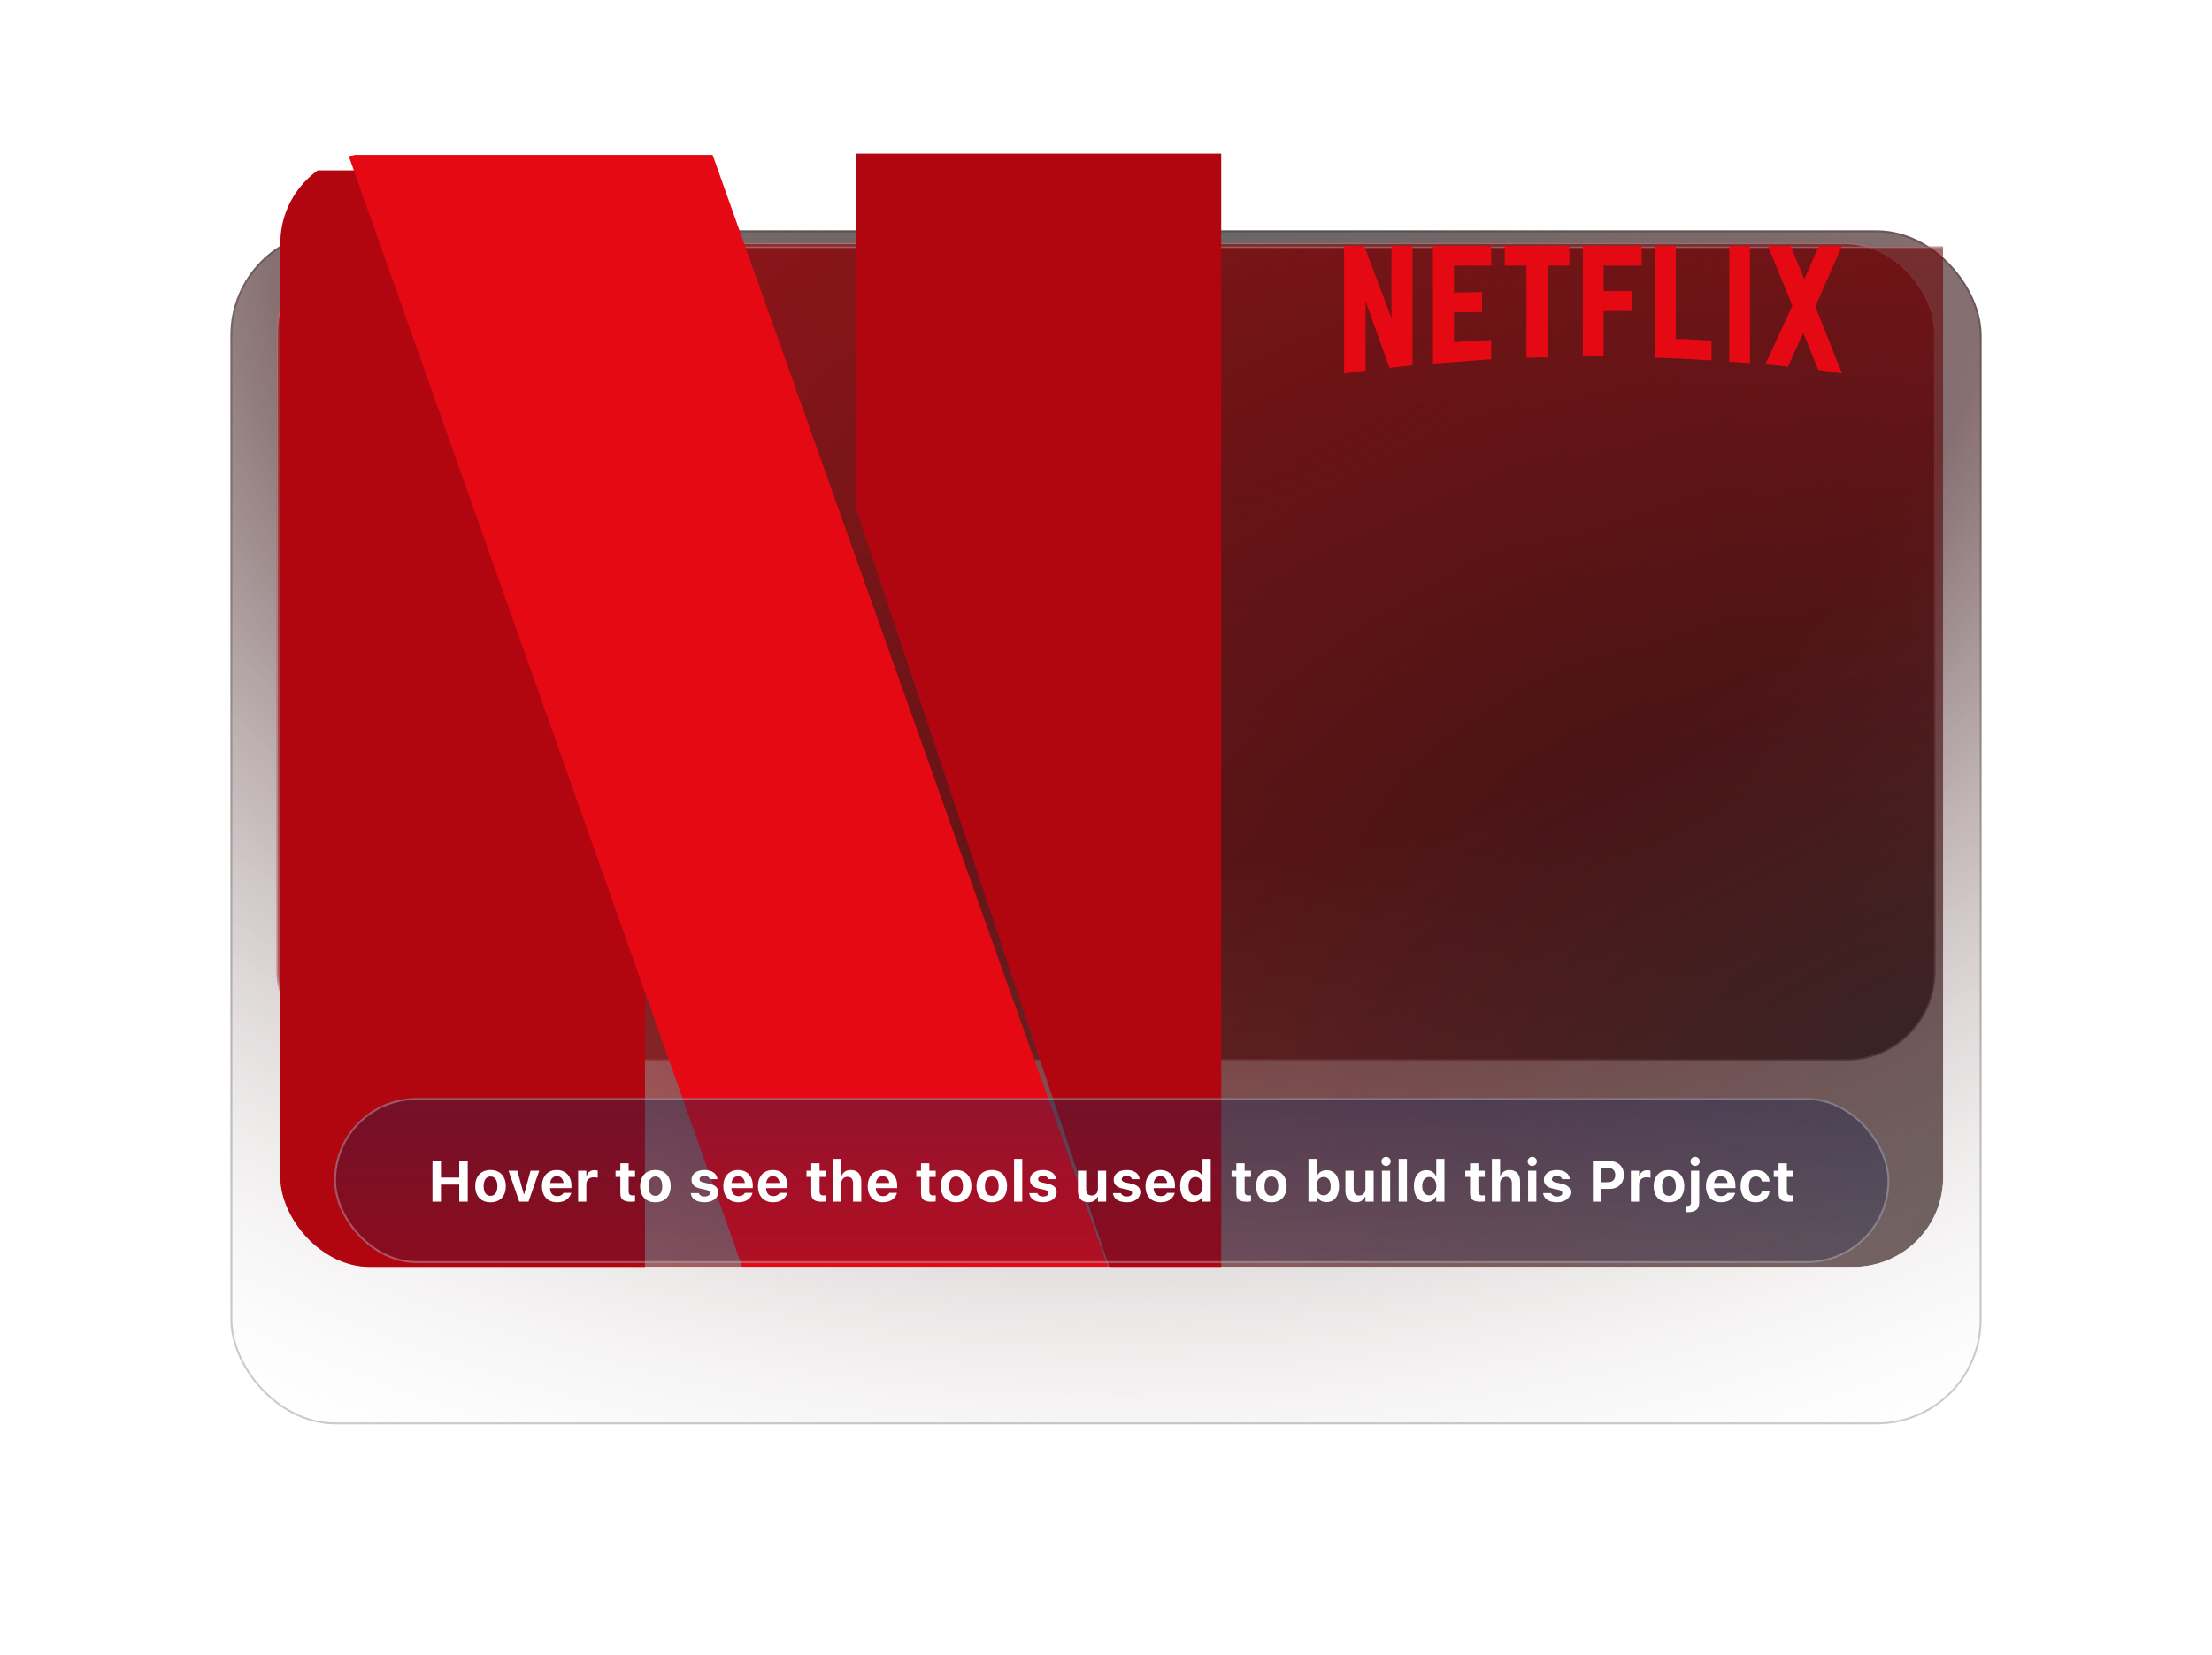 <svg width="576" height="431" viewBox="0 0 576 431" fill="none" xmlns="http://www.w3.org/2000/svg">
<g filter="url(#filter0_bd_278_7479)">
<rect x="60" y="30" width="456" height="311" rx="27.273" fill="url(#paint0_radial_278_7479)" fill-opacity="0.8"/>
<rect x="60.25" y="30.25" width="455.5" height="310.5" rx="27.023" stroke="black" stroke-opacity="0.2" stroke-width="0.5"/>
</g>
<g filter="url(#filter1_bd_278_7479)">
<rect x="72" y="40" width="432" height="213" rx="23.252" fill="url(#paint1_radial_278_7479)" fill-opacity="0.6"/>
<rect x="72.194" y="40.194" width="431.612" height="212.612" rx="23.058" stroke="white" stroke-opacity="0.3" stroke-width="0.388"/>
</g>
<g clip-path="url(#clip0_278_7479)">
<g filter="url(#filter2_bd_278_7479)">
<rect x="68.352" y="40" width="506.587" height="290" fill="url(#paint2_radial_278_7479)" fill-opacity="0.6"/>
<rect x="68.554" y="40.202" width="506.184" height="289.597" stroke="white" stroke-opacity="0.3" stroke-width="0.403"/>
</g>
<path d="M72.638 343.117H167.959V241.877L97.558 44.381H72.638V343.117Z" fill="#B1060F"/>
<path d="M318 25L223 25L223 132.769L293.163 343H318L318 25Z" fill="#B1060F"/>
<g filter="url(#filter3_d_278_7479)">
<path d="M90.705 25.379L212.66 369.752H307.982L185.559 25.379H90.705Z" fill="#E50914"/>
</g>
<g filter="url(#filter4_bd_278_7479)">
<rect x="87" y="266" width="405" height="43" rx="21.5" fill="url(#paint3_linear_278_7479)" fill-opacity="0.5"/>
<g clip-path="url(#clip1_278_7479)">
<path d="M112.613 293V282.431H114.825V286.723H119.585V282.431H121.797V293H119.585V288.547H114.825V293H112.613ZM127.73 293.168C125.247 293.168 123.753 291.594 123.753 288.972V288.957C123.753 286.357 125.269 284.76 127.73 284.76C130.191 284.76 131.707 286.35 131.707 288.957V288.972C131.707 291.601 130.213 293.168 127.73 293.168ZM127.73 291.491C128.865 291.491 129.517 290.561 129.517 288.972V288.957C129.517 287.382 128.858 286.438 127.73 286.438C126.595 286.438 125.943 287.382 125.943 288.957V288.972C125.943 290.561 126.587 291.491 127.73 291.491ZM135.223 293L132.417 284.936H134.71L136.38 291H136.512L138.167 284.936H140.416L137.625 293H135.223ZM145.066 293.168C142.613 293.168 141.126 291.564 141.126 288.979V288.972C141.126 286.408 142.627 284.76 144.979 284.76C147.33 284.76 148.794 286.372 148.794 288.811V289.477H143.243C143.265 290.803 143.975 291.572 145.11 291.572C146.048 291.572 146.568 291.074 146.714 290.766L146.736 290.722H148.729L148.714 290.795C148.465 291.806 147.425 293.168 145.066 293.168ZM145.015 286.364C144.085 286.364 143.396 286.994 143.265 288.137H146.744C146.612 286.965 145.945 286.364 145.015 286.364ZM150.545 293V284.936H152.684V286.188H152.815C153.072 285.317 153.804 284.804 154.852 284.804C155.137 284.804 155.438 284.848 155.65 284.907V286.774C155.328 286.701 154.998 286.65 154.668 286.65C153.453 286.65 152.684 287.346 152.684 288.488V293H150.545ZM164.292 293.029C162.33 293.029 161.539 292.392 161.539 290.825V286.547H160.293V284.936H161.539V283.01H163.699V284.936H165.362V286.547H163.699V290.334C163.699 291.059 164.007 291.381 164.732 291.381C165.01 291.381 165.157 291.367 165.362 291.345V292.934C165.098 292.985 164.703 293.029 164.292 293.029ZM170.665 293.168C168.182 293.168 166.688 291.594 166.688 288.972V288.957C166.688 286.357 168.204 284.76 170.665 284.76C173.125 284.76 174.642 286.35 174.642 288.957V288.972C174.642 291.601 173.147 293.168 170.665 293.168ZM170.665 291.491C171.8 291.491 172.452 290.561 172.452 288.972V288.957C172.452 287.382 171.792 286.438 170.665 286.438C169.529 286.438 168.877 287.382 168.877 288.957V288.972C168.877 290.561 169.522 291.491 170.665 291.491ZM183.46 293.168C181.27 293.168 180.025 292.187 179.871 290.803L179.864 290.773H181.966L181.98 290.803C182.149 291.301 182.64 291.66 183.482 291.66C184.302 291.66 184.859 291.308 184.859 290.773V290.759C184.859 290.327 184.537 290.056 183.716 289.873L182.369 289.587C180.831 289.257 180.069 288.503 180.069 287.294V287.287C180.069 285.771 181.417 284.76 183.431 284.76C185.547 284.76 186.719 285.815 186.807 287.111V287.141H184.822L184.815 287.104C184.698 286.672 184.222 286.269 183.423 286.269C182.684 286.269 182.156 286.613 182.156 287.155V287.163C182.156 287.595 182.457 287.844 183.292 288.027L184.632 288.312C186.243 288.657 186.998 289.331 186.998 290.524V290.532C186.998 292.128 185.525 293.168 183.46 293.168ZM192.293 293.168C189.839 293.168 188.353 291.564 188.353 288.979V288.972C188.353 286.408 189.854 284.76 192.205 284.76C194.556 284.76 196.021 286.372 196.021 288.811V289.477H190.469C190.491 290.803 191.202 291.572 192.337 291.572C193.274 291.572 193.794 291.074 193.941 290.766L193.963 290.722H195.955L195.94 290.795C195.691 291.806 194.651 293.168 192.293 293.168ZM192.242 286.364C191.312 286.364 190.623 286.994 190.491 288.137H193.97C193.838 286.965 193.172 286.364 192.242 286.364ZM201.316 293.168C198.863 293.168 197.376 291.564 197.376 288.979V288.972C197.376 286.408 198.877 284.76 201.229 284.76C203.58 284.76 205.044 286.372 205.044 288.811V289.477H199.493C199.515 290.803 200.225 291.572 201.36 291.572C202.298 291.572 202.818 291.074 202.964 290.766L202.986 290.722H204.979L204.964 290.795C204.715 291.806 203.675 293.168 201.316 293.168ZM201.265 286.364C200.335 286.364 199.646 286.994 199.515 288.137H202.994C202.862 286.965 202.195 286.364 201.265 286.364ZM214.009 293.029C212.046 293.029 211.255 292.392 211.255 290.825V286.547H210.01V284.936H211.255V283.01H213.416V284.936H215.079V286.547H213.416V290.334C213.416 291.059 213.724 291.381 214.449 291.381C214.727 291.381 214.874 291.367 215.079 291.345V292.934C214.815 292.985 214.419 293.029 214.009 293.029ZM216.932 293V281.853H219.07V286.181H219.202C219.568 285.31 220.367 284.76 221.517 284.76C223.311 284.76 224.278 285.859 224.278 287.785V293H222.139V288.269C222.139 287.133 221.67 286.533 220.66 286.533C219.671 286.533 219.07 287.243 219.07 288.334V293H216.932ZM229.896 293.168C227.442 293.168 225.955 291.564 225.955 288.979V288.972C225.955 286.408 227.457 284.76 229.808 284.76C232.159 284.76 233.624 286.372 233.624 288.811V289.477H228.072C228.094 290.803 228.804 291.572 229.939 291.572C230.877 291.572 231.397 291.074 231.543 290.766L231.565 290.722H233.558L233.543 290.795C233.294 291.806 232.254 293.168 229.896 293.168ZM229.844 286.364C228.914 286.364 228.226 286.994 228.094 288.137H231.573C231.441 286.965 230.774 286.364 229.844 286.364ZM242.588 293.029C240.625 293.029 239.834 292.392 239.834 290.825V286.547H238.589V284.936H239.834V283.01H241.995V284.936H243.658V286.547H241.995V290.334C241.995 291.059 242.303 291.381 243.028 291.381C243.306 291.381 243.453 291.367 243.658 291.345V292.934C243.394 292.985 242.999 293.029 242.588 293.029ZM248.96 293.168C246.478 293.168 244.983 291.594 244.983 288.972V288.957C244.983 286.357 246.5 284.76 248.96 284.76C251.421 284.76 252.938 286.35 252.938 288.957V288.972C252.938 291.601 251.443 293.168 248.96 293.168ZM248.96 291.491C250.096 291.491 250.748 290.561 250.748 288.972V288.957C250.748 287.382 250.088 286.438 248.96 286.438C247.825 286.438 247.173 287.382 247.173 288.957V288.972C247.173 290.561 247.818 291.491 248.96 291.491ZM258.262 293.168C255.779 293.168 254.285 291.594 254.285 288.972V288.957C254.285 286.357 255.801 284.76 258.262 284.76C260.723 284.76 262.239 286.35 262.239 288.957V288.972C262.239 291.601 260.745 293.168 258.262 293.168ZM258.262 291.491C259.397 291.491 260.049 290.561 260.049 288.972V288.957C260.049 287.382 259.39 286.438 258.262 286.438C257.127 286.438 256.475 287.382 256.475 288.957V288.972C256.475 290.561 257.12 291.491 258.262 291.491ZM264.056 293V281.853H266.194V293H264.056ZM271.614 293.168C269.424 293.168 268.179 292.187 268.025 290.803L268.018 290.773H270.12L270.135 290.803C270.303 291.301 270.794 291.66 271.636 291.66C272.457 291.66 273.013 291.308 273.013 290.773V290.759C273.013 290.327 272.691 290.056 271.871 289.873L270.523 289.587C268.985 289.257 268.223 288.503 268.223 287.294V287.287C268.223 285.771 269.571 284.76 271.585 284.76C273.702 284.76 274.874 285.815 274.961 287.111V287.141H272.977L272.969 287.104C272.852 286.672 272.376 286.269 271.578 286.269C270.838 286.269 270.311 286.613 270.311 287.155V287.163C270.311 287.595 270.611 287.844 271.446 288.027L272.786 288.312C274.397 288.657 275.152 289.331 275.152 290.524V290.532C275.152 292.128 273.68 293.168 271.614 293.168ZM283.436 293.168C281.626 293.168 280.696 292.07 280.696 290.151V284.936H282.835V289.66C282.835 290.803 283.267 291.396 284.278 291.396C285.333 291.396 285.904 290.686 285.904 289.594V284.936H288.042V293H285.904V291.755H285.772C285.406 292.634 284.585 293.168 283.436 293.168ZM293.396 293.168C291.207 293.168 289.961 292.187 289.808 290.803L289.8 290.773H291.902L291.917 290.803C292.085 291.301 292.576 291.66 293.418 291.66C294.239 291.66 294.795 291.308 294.795 290.773V290.759C294.795 290.327 294.473 290.056 293.653 289.873L292.305 289.587C290.767 289.257 290.005 288.503 290.005 287.294V287.287C290.005 285.771 291.353 284.76 293.367 284.76C295.484 284.76 296.656 285.815 296.744 287.111V287.141H294.759L294.751 287.104C294.634 286.672 294.158 286.269 293.36 286.269C292.62 286.269 292.093 286.613 292.093 287.155V287.163C292.093 287.595 292.393 287.844 293.228 288.027L294.568 288.312C296.18 288.657 296.934 289.331 296.934 290.524V290.532C296.934 292.128 295.462 293.168 293.396 293.168ZM302.229 293.168C299.776 293.168 298.289 291.564 298.289 288.979V288.972C298.289 286.408 299.791 284.76 302.142 284.76C304.493 284.76 305.958 286.372 305.958 288.811V289.477H300.406C300.428 290.803 301.138 291.572 302.273 291.572C303.211 291.572 303.731 291.074 303.877 290.766L303.899 290.722H305.892L305.877 290.795C305.628 291.806 304.588 293.168 302.229 293.168ZM302.178 286.364C301.248 286.364 300.56 286.994 300.428 288.137H303.907C303.775 286.965 303.108 286.364 302.178 286.364ZM310.586 293.125C308.572 293.125 307.312 291.55 307.312 288.972V288.957C307.312 286.364 308.543 284.804 310.586 284.804C311.692 284.804 312.593 285.346 312.996 286.225H313.128V281.853H315.267V293H313.128V291.748H312.996C312.579 292.619 311.722 293.125 310.586 293.125ZM311.312 291.352C312.447 291.352 313.15 290.458 313.15 288.979V288.964C313.15 287.485 312.439 286.577 311.312 286.577C310.184 286.577 309.488 287.485 309.488 288.957V288.972C309.488 290.458 310.184 291.352 311.312 291.352ZM324.693 293.029C322.73 293.029 321.939 292.392 321.939 290.825V286.547H320.694V284.936H321.939V283.01H324.1V284.936H325.762V286.547H324.1V290.334C324.1 291.059 324.407 291.381 325.132 291.381C325.411 291.381 325.557 291.367 325.762 291.345V292.934C325.499 292.985 325.103 293.029 324.693 293.029ZM331.065 293.168C328.582 293.168 327.088 291.594 327.088 288.972V288.957C327.088 286.357 328.604 284.76 331.065 284.76C333.526 284.76 335.042 286.35 335.042 288.957V288.972C335.042 291.601 333.548 293.168 331.065 293.168ZM331.065 291.491C332.2 291.491 332.852 290.561 332.852 288.972V288.957C332.852 287.382 332.193 286.438 331.065 286.438C329.93 286.438 329.278 287.382 329.278 288.957V288.972C329.278 290.561 329.922 291.491 331.065 291.491ZM345.413 293.125C344.271 293.125 343.414 292.619 342.996 291.748H342.864V293H340.726V281.853H342.864V286.225H342.996C343.406 285.346 344.307 284.804 345.413 284.804C347.457 284.804 348.687 286.364 348.687 288.957V288.972C348.687 291.55 347.427 293.125 345.413 293.125ZM344.681 291.352C345.816 291.352 346.512 290.458 346.512 288.972V288.957C346.512 287.485 345.809 286.577 344.681 286.577C343.56 286.577 342.842 287.485 342.842 288.964V288.979C342.842 290.458 343.553 291.352 344.681 291.352ZM353.089 293.168C351.28 293.168 350.35 292.07 350.35 290.151V284.936H352.488V289.66C352.488 290.803 352.92 291.396 353.931 291.396C354.986 291.396 355.557 290.686 355.557 289.594V284.936H357.696V293H355.557V291.755H355.425C355.059 292.634 354.239 293.168 353.089 293.168ZM360.933 283.698C360.274 283.698 359.725 283.171 359.725 282.512C359.725 281.845 360.274 281.318 360.933 281.318C361.592 281.318 362.134 281.845 362.134 282.512C362.134 283.171 361.592 283.698 360.933 283.698ZM359.856 293V284.936H361.995V293H359.856ZM364.222 293V281.853H366.36V293H364.222ZM371.451 293.125C369.437 293.125 368.177 291.55 368.177 288.972V288.957C368.177 286.364 369.407 284.804 371.451 284.804C372.557 284.804 373.458 285.346 373.86 286.225H373.992V281.853H376.131V293H373.992V291.748H373.86C373.443 292.619 372.586 293.125 371.451 293.125ZM372.176 291.352C373.311 291.352 374.014 290.458 374.014 288.979V288.964C374.014 287.485 373.304 286.577 372.176 286.577C371.048 286.577 370.352 287.485 370.352 288.957V288.972C370.352 290.458 371.048 291.352 372.176 291.352ZM385.557 293.029C383.594 293.029 382.803 292.392 382.803 290.825V286.547H381.558V284.936H382.803V283.01H384.964V284.936H386.626V286.547H384.964V290.334C384.964 291.059 385.271 291.381 385.997 291.381C386.275 291.381 386.421 291.367 386.626 291.345V292.934C386.363 292.985 385.967 293.029 385.557 293.029ZM388.479 293V281.853H390.618V286.181H390.75C391.116 285.31 391.915 284.76 393.064 284.76C394.859 284.76 395.826 285.859 395.826 287.785V293H393.687V288.269C393.687 287.133 393.218 286.533 392.208 286.533C391.219 286.533 390.618 287.243 390.618 288.334V293H388.479ZM398.99 283.698C398.331 283.698 397.781 283.171 397.781 282.512C397.781 281.845 398.331 281.318 398.99 281.318C399.649 281.318 400.191 281.845 400.191 282.512C400.191 283.171 399.649 283.698 398.99 283.698ZM397.913 293V284.936H400.052V293H397.913ZM405.413 293.168C403.223 293.168 401.978 292.187 401.824 290.803L401.817 290.773H403.919L403.934 290.803C404.102 291.301 404.593 291.66 405.435 291.66C406.255 291.66 406.812 291.308 406.812 290.773V290.759C406.812 290.327 406.49 290.056 405.669 289.873L404.322 289.587C402.784 289.257 402.022 288.503 402.022 287.294V287.287C402.022 285.771 403.37 284.76 405.384 284.76C407.5 284.76 408.672 285.815 408.76 287.111V287.141H406.775L406.768 287.104C406.651 286.672 406.175 286.269 405.376 286.269C404.637 286.269 404.109 286.613 404.109 287.155V287.163C404.109 287.595 404.41 287.844 405.245 288.027L406.585 288.312C408.196 288.657 408.951 289.331 408.951 290.524V290.532C408.951 292.128 407.479 293.168 405.413 293.168ZM414.781 293V282.431H419.139C421.365 282.431 422.852 283.867 422.852 286.042V286.057C422.852 288.232 421.365 289.667 419.139 289.667H416.993V293H414.781ZM418.597 284.182H416.993V287.939H418.597C419.864 287.939 420.611 287.265 420.611 286.064V286.049C420.611 284.848 419.864 284.182 418.597 284.182ZM424.676 293V284.936H426.814V286.188H426.946C427.203 285.317 427.935 284.804 428.982 284.804C429.268 284.804 429.568 284.848 429.781 284.907V286.774C429.458 286.701 429.129 286.65 428.799 286.65C427.583 286.65 426.814 287.346 426.814 288.488V293H424.676ZM434.6 293.168C432.117 293.168 430.623 291.594 430.623 288.972V288.957C430.623 286.357 432.139 284.76 434.6 284.76C437.061 284.76 438.577 286.35 438.577 288.957V288.972C438.577 291.601 437.083 293.168 434.6 293.168ZM434.6 291.491C435.735 291.491 436.387 290.561 436.387 288.972V288.957C436.387 287.382 435.728 286.438 434.6 286.438C433.465 286.438 432.813 287.382 432.813 288.957V288.972C432.813 290.561 433.458 291.491 434.6 291.491ZM441.404 283.698C440.745 283.698 440.196 283.171 440.196 282.512C440.196 281.845 440.745 281.318 441.404 281.318C442.063 281.318 442.605 281.845 442.605 282.512C442.605 283.171 442.063 283.698 441.404 283.698ZM439.61 295.747C439.419 295.747 439.163 295.732 439.039 295.725V294.113C439.119 294.121 439.214 294.121 439.31 294.121C440.042 294.121 440.335 293.872 440.335 293.205V284.936H442.474V293.264C442.474 294.912 441.478 295.747 439.61 295.747ZM448.172 293.168C445.718 293.168 444.231 291.564 444.231 288.979V288.972C444.231 286.408 445.733 284.76 448.084 284.76C450.435 284.76 451.9 286.372 451.9 288.811V289.477H446.348C446.37 290.803 447.081 291.572 448.216 291.572C449.153 291.572 449.673 291.074 449.82 290.766L449.842 290.722H451.834L451.819 290.795C451.57 291.806 450.53 293.168 448.172 293.168ZM448.121 286.364C447.19 286.364 446.502 286.994 446.37 288.137H449.849C449.717 286.965 449.051 286.364 448.121 286.364ZM457.203 293.168C454.683 293.168 453.255 291.638 453.255 288.957V288.942C453.255 286.291 454.676 284.76 457.203 284.76C459.341 284.76 460.608 285.925 460.799 287.727V287.749H458.807L458.799 287.734C458.66 286.95 458.125 286.438 457.21 286.438C456.06 286.438 455.43 287.331 455.43 288.942V288.957C455.43 290.59 456.067 291.491 457.21 291.491C458.089 291.491 458.609 291.074 458.799 290.268L458.814 290.239H460.792L460.784 290.283C460.564 292.041 459.305 293.168 457.203 293.168ZM465.889 293.029C463.926 293.029 463.135 292.392 463.135 290.825V286.547H461.89V284.936H463.135V283.01H465.296V284.936H466.958V286.547H465.296V290.334C465.296 291.059 465.604 291.381 466.329 291.381C466.607 291.381 466.753 291.367 466.958 291.345V292.934C466.695 292.985 466.299 293.029 465.889 293.029Z" fill="white"/>
</g>
<rect x="87.25" y="266.25" width="404.5" height="42.5" rx="21.25" stroke="white" stroke-opacity="0.3" stroke-width="0.5"/>
</g>
</g>
<path d="M472.721 79.843L479.656 97.281C477.612 97.004 475.569 96.656 473.488 96.344L469.581 86.707L465.567 95.548C463.596 95.236 461.66 95.131 459.689 94.889L466.735 79.635L460.346 64H466.261L469.837 72.736L473.67 64H479.656L472.721 79.843ZM455.675 64H450.309V94.23C452.061 94.334 453.886 94.403 455.675 94.611V64ZM445.672 93.883C440.782 93.571 435.89 93.295 430.89 93.19V64H436.364V88.267C439.504 88.337 442.643 88.579 445.672 88.717V93.883ZM425.049 75.822V81.022H417.567V92.843H412.164V64H427.495V69.2H417.567V75.822H425.049ZM402.965 69.2V93.121C401.14 93.121 399.279 93.121 397.49 93.19V69.2H391.831V64H408.659V69.2H402.965ZM385.918 81.298C383.51 81.298 380.662 81.298 378.618 81.403V89.134C381.83 88.925 385.042 88.683 388.291 88.579V93.571L373.143 94.716V64H388.291V69.2H378.618V76.202C380.735 76.202 383.984 76.098 385.918 76.098V81.298ZM355.585 78.387V96.552C353.614 96.761 351.861 97.004 350 97.281V64H355.22L362.338 82.894V64H367.813V95.131C365.878 95.444 363.908 95.548 361.826 95.825L355.585 78.387Z" fill="#E50914"/>
<defs>
<filter id="filter0_bd_278_7479" x="0" y="-10" width="576" height="441" filterUnits="userSpaceOnUse" color-interpolation-filters="sRGB">
<feFlood flood-opacity="0" result="BackgroundImageFix"/>
<feGaussianBlur in="BackgroundImageFix" stdDeviation="20"/>
<feComposite in2="SourceAlpha" operator="in" result="effect1_backgroundBlur_278_7479"/>
<feColorMatrix in="SourceAlpha" type="matrix" values="0 0 0 0 0 0 0 0 0 0 0 0 0 0 0 0 0 0 127 0" result="hardAlpha"/>
<feOffset dy="30"/>
<feGaussianBlur stdDeviation="30"/>
<feColorMatrix type="matrix" values="0 0 0 0 0.152 0 0 0 0 0.302 0 0 0 0 0.6 0 0 0 0.1 0"/>
<feBlend mode="normal" in2="effect1_backgroundBlur_278_7479" result="effect2_dropShadow_278_7479"/>
<feBlend mode="normal" in="SourceGraphic" in2="effect2_dropShadow_278_7479" result="shape"/>
</filter>
<filter id="filter1_bd_278_7479" x="25.497" y="8.998" width="525.007" height="313.757" filterUnits="userSpaceOnUse" color-interpolation-filters="sRGB">
<feFlood flood-opacity="0" result="BackgroundImageFix"/>
<feGaussianBlur in="BackgroundImageFix" stdDeviation="15.501"/>
<feComposite in2="SourceAlpha" operator="in" result="effect1_backgroundBlur_278_7479"/>
<feColorMatrix in="SourceAlpha" type="matrix" values="0 0 0 0 0 0 0 0 0 0 0 0 0 0 0 0 0 0 127 0" result="hardAlpha"/>
<feOffset dy="23.252"/>
<feGaussianBlur stdDeviation="23.252"/>
<feColorMatrix type="matrix" values="0 0 0 0 0 0 0 0 0 0 0 0 0 0 0 0 0 0 0.41 0"/>
<feBlend mode="normal" in2="effect1_backgroundBlur_278_7479" result="effect2_dropShadow_278_7479"/>
<feBlend mode="normal" in="SourceGraphic" in2="effect2_dropShadow_278_7479" result="shape"/>
</filter>
<filter id="filter2_bd_278_7479" x="19.985" y="7.755" width="603.321" height="394.796" filterUnits="userSpaceOnUse" color-interpolation-filters="sRGB">
<feFlood flood-opacity="0" result="BackgroundImageFix"/>
<feGaussianBlur in="BackgroundImageFix" stdDeviation="16.122"/>
<feComposite in2="SourceAlpha" operator="in" result="effect1_backgroundBlur_278_7479"/>
<feColorMatrix in="SourceAlpha" type="matrix" values="0 0 0 0 0 0 0 0 0 0 0 0 0 0 0 0 0 0 127 0" result="hardAlpha"/>
<feOffset dy="24.184"/>
<feGaussianBlur stdDeviation="24.184"/>
<feColorMatrix type="matrix" values="0 0 0 0 0 0 0 0 0 0 0 0 0 0 0 0 0 0 0.41 0"/>
<feBlend mode="normal" in2="effect1_backgroundBlur_278_7479" result="effect2_dropShadow_278_7479"/>
<feBlend mode="normal" in="SourceGraphic" in2="effect2_dropShadow_278_7479" result="shape"/>
</filter>
<filter id="filter3_d_278_7479" x="53.324" y="2.951" width="292.039" height="419.134" filterUnits="userSpaceOnUse" color-interpolation-filters="sRGB">
<feFlood flood-opacity="0" result="BackgroundImageFix"/>
<feColorMatrix in="SourceAlpha" type="matrix" values="0 0 0 0 0 0 0 0 0 0 0 0 0 0 0 0 0 0 127 0" result="hardAlpha"/>
<feOffset dy="14.952"/>
<feGaussianBlur stdDeviation="18.691"/>
<feComposite in2="hardAlpha" operator="out"/>
<feColorMatrix type="matrix" values="0 0 0 0 0 0 0 0 0 0 0 0 0 0 0 0 0 0 0.25 0"/>
<feBlend mode="normal" in2="BackgroundImageFix" result="effect1_dropShadow_278_7479"/>
<feBlend mode="normal" in="SourceGraphic" in2="effect1_dropShadow_278_7479" result="shape"/>
</filter>
<filter id="filter4_bd_278_7479" x="47" y="226" width="485" height="143" filterUnits="userSpaceOnUse" color-interpolation-filters="sRGB">
<feFlood flood-opacity="0" result="BackgroundImageFix"/>
<feGaussianBlur in="BackgroundImageFix" stdDeviation="20"/>
<feComposite in2="SourceAlpha" operator="in" result="effect1_backgroundBlur_278_7479"/>
<feColorMatrix in="SourceAlpha" type="matrix" values="0 0 0 0 0 0 0 0 0 0 0 0 0 0 0 0 0 0 127 0" result="hardAlpha"/>
<feOffset dy="20"/>
<feGaussianBlur stdDeviation="20"/>
<feColorMatrix type="matrix" values="0 0 0 0 0 0 0 0 0 0 0 0 0 0 0 0 0 0 0.15 0"/>
<feBlend mode="normal" in2="effect1_backgroundBlur_278_7479" result="effect2_dropShadow_278_7479"/>
<feBlend mode="normal" in="SourceGraphic" in2="effect2_dropShadow_278_7479" result="shape"/>
</filter>
<radialGradient id="paint0_radial_278_7479" cx="0" cy="0" r="1" gradientUnits="userSpaceOnUse" gradientTransform="translate(298 24) rotate(88.761) scale(370.086 488.658)">
<stop stop-color="#414141"/>
<stop offset="0.464" stop-color="#2E0608" stop-opacity="0.72"/>
<stop offset="1" stop-color="white" stop-opacity="0"/>
</radialGradient>
<radialGradient id="paint1_radial_278_7479" cx="0" cy="0" r="1" gradientUnits="userSpaceOnUse" gradientTransform="translate(504 253) rotate(-170.974) scale(955.788 625.492)">
<stop/>
<stop offset="0.43" stop-color="#8A0509"/>
<stop offset="1" stop-color="#D1090F"/>
</radialGradient>
<radialGradient id="paint2_radial_278_7479" cx="0" cy="0" r="1" gradientUnits="userSpaceOnUse" gradientTransform="translate(574.939 330) rotate(-169.55) scale(1125.6 847.985)">
<stop/>
<stop offset="0.43" stop-color="#8A0509"/>
<stop offset="1" stop-color="#D1090F"/>
</radialGradient>
<linearGradient id="paint3_linear_278_7479" x1="289.5" y1="266" x2="289.5" y2="309" gradientUnits="userSpaceOnUse">
<stop stop-color="#18204F" stop-opacity="0.8"/>
<stop offset="1" stop-color="#18204F" stop-opacity="0.5"/>
</linearGradient>
<clipPath id="clip0_278_7479">
<rect x="73" y="40" width="433" height="290" rx="23.35" fill="white"/>
</clipPath>
<clipPath id="clip1_278_7479">
<rect width="397" height="35" fill="white" transform="translate(91 270)"/>
</clipPath>
</defs>
</svg>
